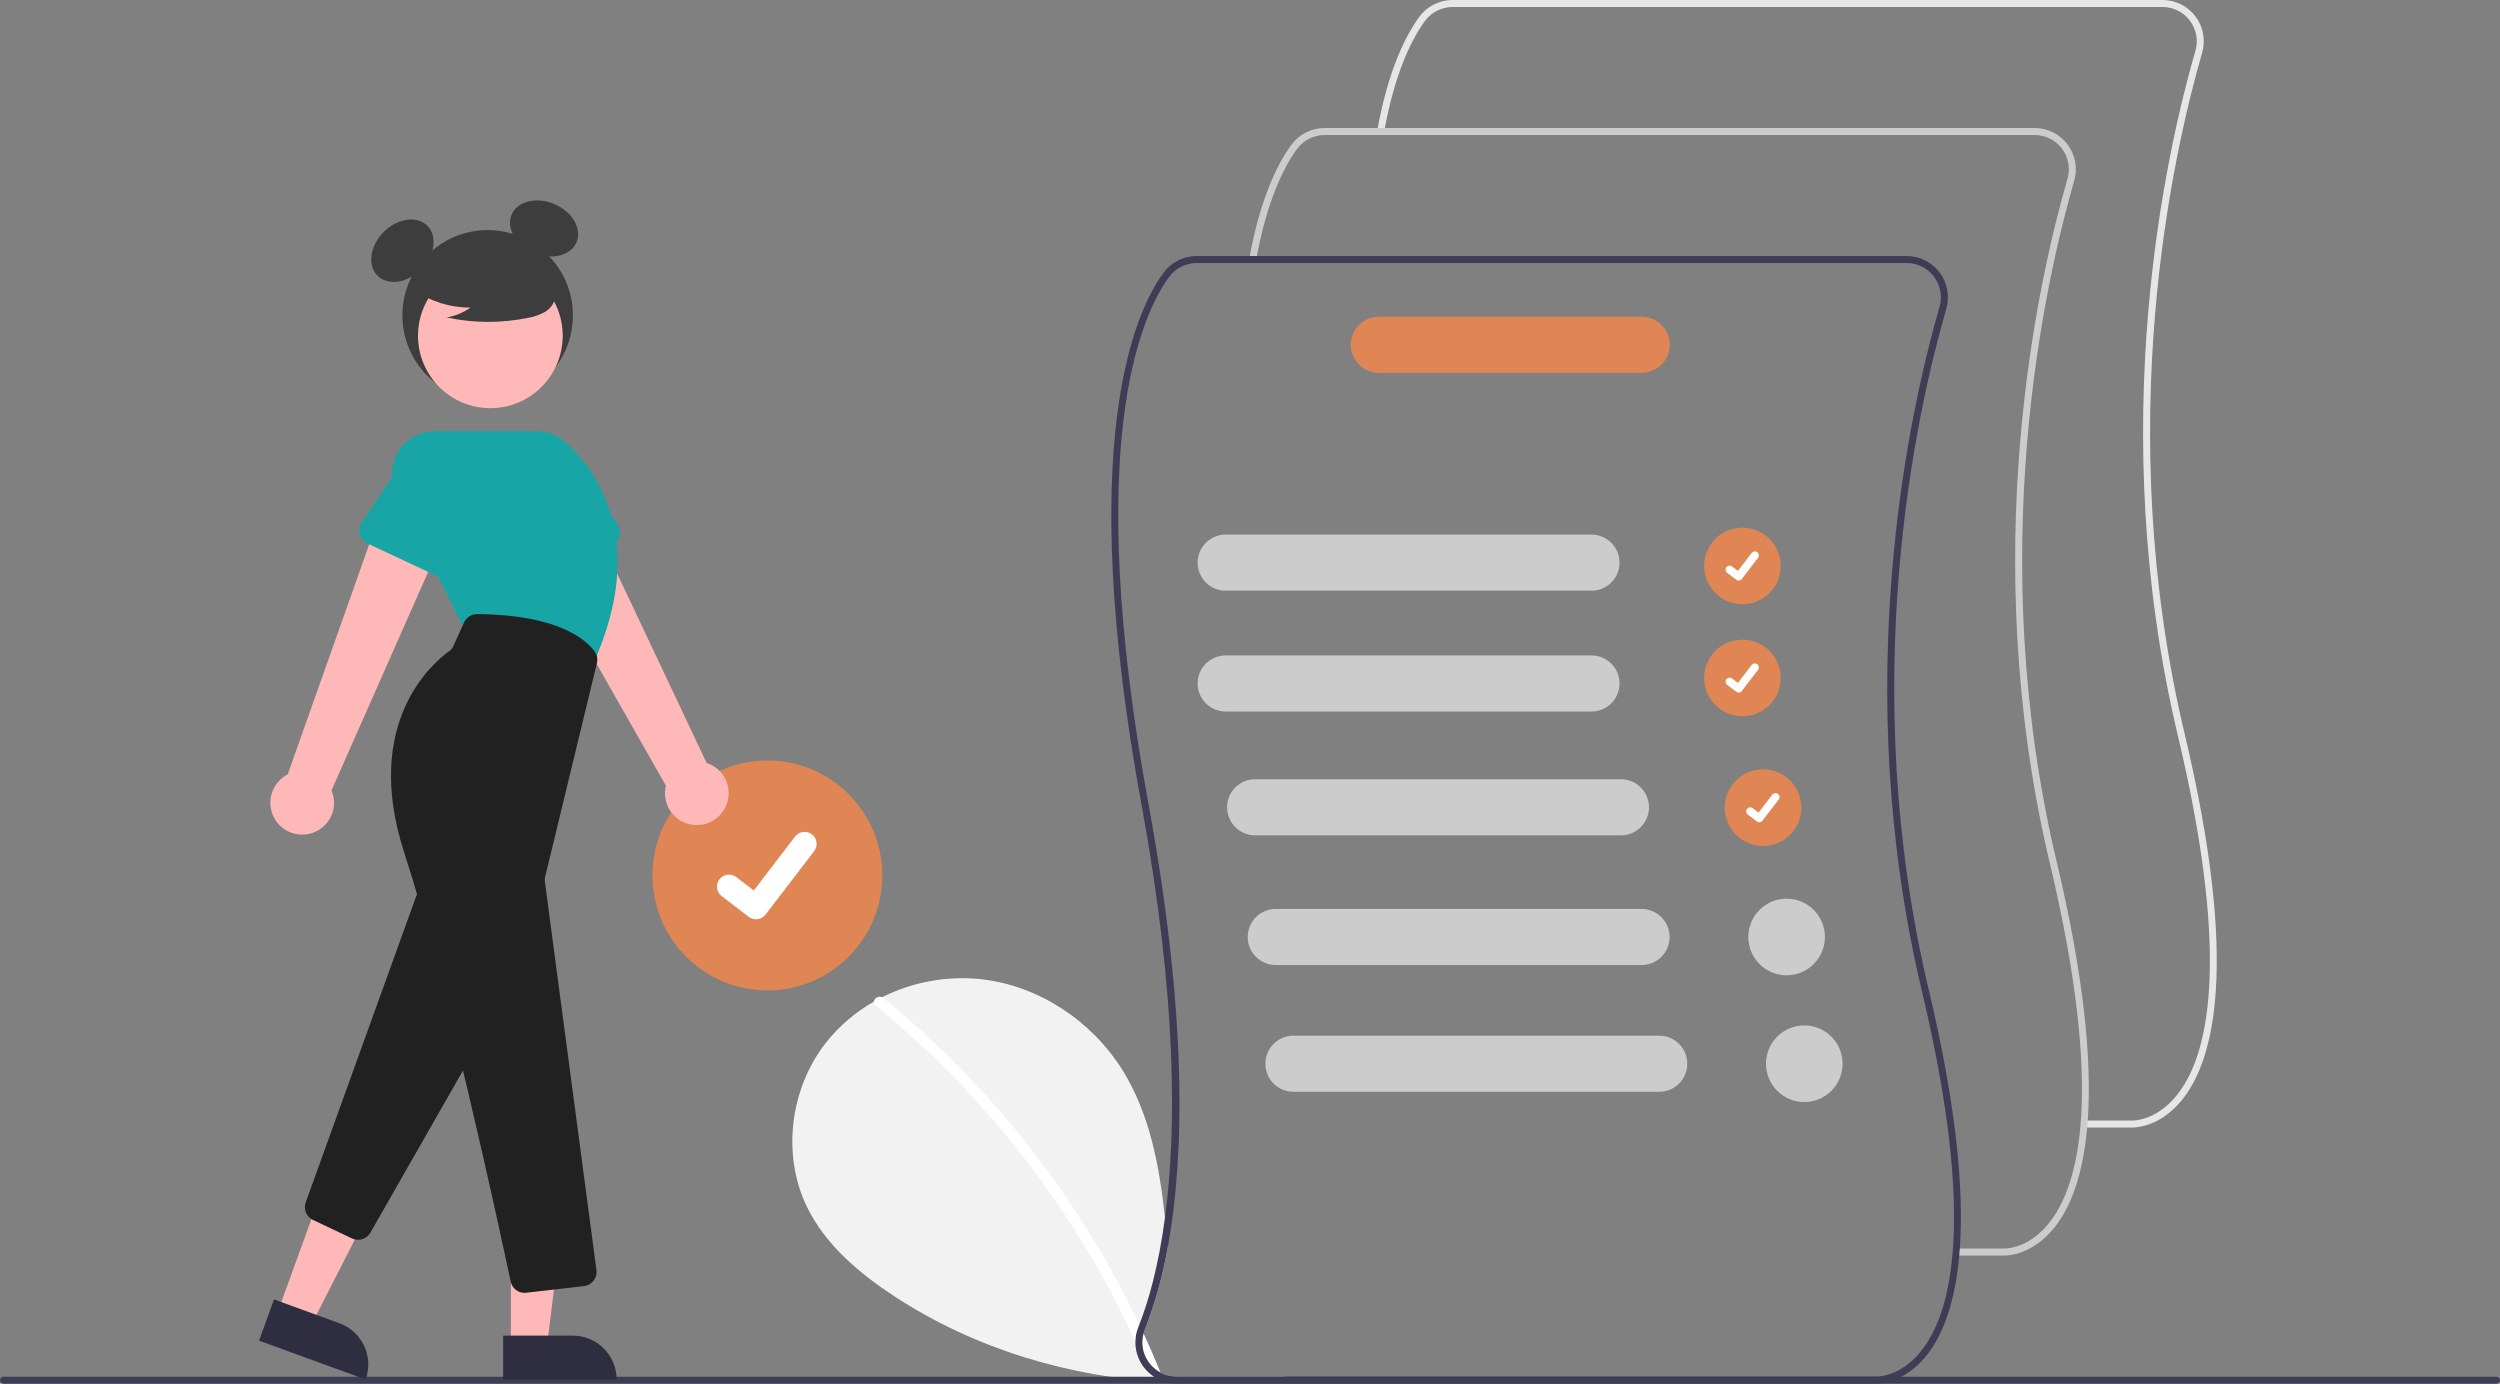 <svg width="430" height="238" viewBox="0 0 430 238" fill="none" xmlns="http://www.w3.org/2000/svg">
<rect x="0" y="0" width="430" height="238" fill="#808080" stroke="none"/>
<g clip-path="url(#clip0)">
<path d="M221.265 236.782C214.467 237.784 207.588 238.117 200.725 237.776C184.177 236.939 167.902 232.123 153.994 223.068C147.828 219.053 141.946 214.12 138.754 207.493C134.421 198.494 135.936 187.103 142.123 179.265C144.38 176.437 147.155 174.068 150.301 172.283C150.767 172.02 151.243 171.766 151.724 171.523C156.966 168.886 162.853 167.807 168.688 168.415C178.608 169.5 187.764 175.564 193.054 184.035C197.766 191.589 199.407 200.502 200.375 209.435C200.557 211.118 200.715 212.807 200.866 214.485C200.023 219.347 198.698 224.112 196.909 228.711C196.818 228.935 196.744 229.165 196.686 229.4C197.7 231.601 198.664 233.821 199.58 236.062C200.44 236.529 201.403 236.773 202.382 236.772H221.225L221.265 236.782Z" fill="#F2F2F2"/>
<path d="M199.189 237.213C199.065 237.269 198.93 237.299 198.793 237.302C198.656 237.305 198.52 237.281 198.393 237.231C198.266 237.181 198.15 237.106 198.051 237.011C197.953 236.915 197.875 236.801 197.822 236.675C197.74 236.483 197.665 236.29 197.583 236.097C196.854 234.323 196.089 232.565 195.288 230.825C185.039 208.363 169.752 188.568 150.615 172.978C150.505 172.901 150.418 172.796 150.363 172.674C150.308 172.551 150.286 172.417 150.301 172.283C150.329 172.131 150.391 171.986 150.482 171.861C150.573 171.735 150.692 171.632 150.829 171.559C150.966 171.486 151.118 171.444 151.273 171.438C151.428 171.432 151.582 171.461 151.725 171.523C151.801 171.558 151.872 171.602 151.937 171.655C160.125 178.328 167.636 185.791 174.363 193.937C181.09 202.075 187.014 210.846 192.051 220.127C193.424 222.662 194.727 225.233 195.962 227.839C196.205 228.356 196.449 228.878 196.687 229.4C197.7 231.601 198.664 233.821 199.58 236.062C199.595 236.097 199.61 236.138 199.625 236.174C199.672 236.269 199.698 236.374 199.701 236.481C199.704 236.587 199.684 236.694 199.642 236.792C199.601 236.89 199.539 236.979 199.461 237.051C199.383 237.124 199.291 237.179 199.189 237.213Z" fill="white"/>
<path d="M131.99 170.347C142.903 170.347 151.75 161.494 151.75 150.574C151.75 139.654 142.903 130.802 131.99 130.802C121.076 130.802 112.229 139.654 112.229 150.574C112.229 161.494 121.076 170.347 131.99 170.347Z" fill="#DF8654"/>
<path d="M130.031 158.117C129.586 158.118 129.153 157.974 128.798 157.707L128.776 157.691L124.132 154.133C123.917 153.968 123.736 153.762 123.6 153.528C123.465 153.293 123.376 153.034 123.341 152.765C123.305 152.496 123.323 152.223 123.393 151.961C123.463 151.699 123.583 151.453 123.748 151.238C123.913 151.023 124.119 150.842 124.353 150.706C124.588 150.571 124.847 150.483 125.116 150.447C125.384 150.412 125.657 150.429 125.919 150.499C126.181 150.57 126.426 150.691 126.641 150.856L129.649 153.163L136.757 143.888C136.922 143.673 137.128 143.492 137.362 143.356C137.597 143.221 137.856 143.133 138.125 143.097C138.393 143.062 138.666 143.079 138.928 143.15C139.19 143.22 139.435 143.341 139.65 143.506L139.606 143.566L139.651 143.506C140.085 143.84 140.369 144.332 140.44 144.875C140.512 145.417 140.365 145.966 140.033 146.401L131.672 157.311C131.479 157.563 131.23 157.766 130.945 157.906C130.661 158.046 130.348 158.118 130.031 158.117Z" fill="white"/>
<path d="M429.397 238H0.603C0.444 238 0.291 237.936 0.178 237.823C0.065 237.709 0.002 237.556 0.002 237.396C0.002 237.237 0.065 237.083 0.178 236.97C0.291 236.857 0.444 236.793 0.603 236.793H429.397C429.556 236.793 429.709 236.857 429.822 236.97C429.935 237.083 429.998 237.237 429.998 237.396C429.998 237.556 429.935 237.709 429.822 237.823C429.709 237.936 429.556 238 429.397 238Z" fill="#3F3D56"/>
<path d="M83.877 68.922C91.976 68.922 98.54 62.353 98.54 54.25C98.54 46.147 91.976 39.578 83.877 39.578C75.779 39.578 69.214 46.147 69.214 54.25C69.214 62.353 75.779 68.922 83.877 68.922Z" fill="#3D3D3D"/>
<path d="M72.432 46.339C74.802 43.968 75.282 40.604 73.505 38.826C71.728 37.048 68.366 37.529 65.997 39.899C63.627 42.27 63.147 45.634 64.924 47.412C66.701 49.19 70.063 48.71 72.432 46.339Z" fill="#3D3D3D"/>
<path d="M99.16 41.68C100.147 39.367 98.45 36.425 95.368 35.107C92.286 33.79 88.988 34.597 88.001 36.91C87.013 39.222 88.711 42.165 91.793 43.482C94.874 44.799 98.173 43.992 99.16 41.68Z" fill="#3D3D3D"/>
<path d="M124.708 138.958C125.078 138.253 125.29 137.476 125.328 136.68C125.366 135.885 125.229 135.091 124.927 134.355C124.624 133.618 124.165 132.957 123.58 132.417C122.994 131.877 122.298 131.473 121.54 131.232L100.353 86.384L90.661 93.184L114.535 135.13C114.214 136.431 114.382 137.805 115.006 138.991C115.631 140.177 116.668 141.093 117.922 141.565C119.176 142.037 120.559 142.032 121.81 141.552C123.061 141.071 124.092 140.148 124.708 138.958V138.958Z" fill="#FFB8B8"/>
<path d="M105.212 93.866L93.959 98.901C93.639 99.044 93.292 99.117 92.941 99.114C92.59 99.111 92.244 99.032 91.927 98.883C91.609 98.734 91.328 98.518 91.101 98.25C90.874 97.983 90.708 97.669 90.613 97.331L87.295 85.492C86.572 83.848 86.529 81.985 87.177 80.311C87.824 78.636 89.109 77.287 90.749 76.559C92.389 75.831 94.251 75.783 95.927 76.427C97.602 77.07 98.954 78.352 99.686 79.991L106.273 90.324C106.462 90.62 106.584 90.953 106.633 91.301C106.681 91.648 106.654 92.002 106.553 92.338C106.452 92.675 106.28 92.985 106.049 93.249C105.817 93.512 105.532 93.723 105.212 93.866Z" fill="#17A6A5"/>
<path d="M53.243 143.404C54.019 143.224 54.745 142.876 55.371 142.385C55.997 141.893 56.508 141.271 56.868 140.56C57.227 139.85 57.427 139.069 57.452 138.274C57.478 137.478 57.329 136.686 57.015 135.954L77.081 90.593L65.602 87.7L49.488 133.198C48.294 133.807 47.365 134.832 46.876 136.08C46.387 137.328 46.373 138.712 46.836 139.97C47.298 141.228 48.206 142.273 49.388 142.905C50.569 143.538 51.941 143.716 53.243 143.404H53.243Z" fill="#FFB8B8"/>
<path d="M47.774 225.625L53.611 227.751L64.586 206.236L55.971 203.097L47.774 225.625Z" fill="#FFB8B8"/>
<path d="M62.894 237.275L44.55 230.592L47.13 223.5L58.387 227.601C60.267 228.286 61.797 229.69 62.643 231.504C63.488 233.319 63.578 235.395 62.894 237.275Z" fill="#2F2E41"/>
<path d="M61.58 213.243C61.222 213.243 60.868 213.164 60.544 213.01L53.836 209.831C53.286 209.573 52.853 209.118 52.621 208.556C52.39 207.994 52.377 207.366 52.586 206.795L71.517 154.338C71.673 153.903 71.95 153.522 72.315 153.239C72.679 152.956 73.117 152.781 73.576 152.737C74.035 152.692 74.498 152.779 74.91 152.987C75.323 153.194 75.667 153.515 75.905 153.911L85.918 170.61C86.141 170.982 86.26 171.407 86.265 171.84C86.27 172.274 86.159 172.701 85.944 173.078L63.708 212.015C63.492 212.389 63.182 212.699 62.809 212.915C62.435 213.131 62.011 213.244 61.58 213.243Z" fill="#212121"/>
<path d="M84.343 70.204C91.215 70.204 96.787 64.629 96.787 57.752C96.787 50.875 91.215 45.3 84.343 45.3C77.47 45.3 71.898 50.875 71.898 57.752C71.898 64.629 77.47 70.204 84.343 70.204Z" fill="#FFB8B8"/>
<path d="M101.948 114.367L79.914 108.304L68.195 84.851C67.632 83.725 67.366 82.473 67.422 81.214C67.479 79.956 67.856 78.733 68.518 77.661C69.18 76.59 70.104 75.705 71.204 75.092C72.303 74.479 73.541 74.157 74.8 74.157H92.331C94.15 74.156 95.906 74.827 97.261 76.043C101.963 80.259 111.843 92.411 102.043 114.155L101.948 114.367Z" fill="#17A6A5"/>
<path d="M74.365 98.706L63.201 93.477C62.883 93.328 62.601 93.113 62.374 92.845C62.148 92.578 61.981 92.264 61.886 91.926C61.791 91.588 61.77 91.234 61.824 90.887C61.879 90.541 62.007 90.21 62.2 89.917L68.985 79.665C69.755 78.043 71.136 76.793 72.826 76.189C74.516 75.584 76.376 75.675 77.999 76.441C79.621 77.207 80.874 78.585 81.483 80.274C82.092 81.963 82.006 83.825 81.246 85.451L77.737 97.194C77.637 97.53 77.465 97.841 77.234 98.105C77.002 98.368 76.717 98.579 76.397 98.723C76.077 98.866 75.73 98.939 75.379 98.936C75.028 98.933 74.682 98.855 74.365 98.706Z" fill="#17A6A5"/>
<path d="M87.871 231.504H94.082L97.038 207.529L87.87 207.53L87.871 231.504Z" fill="#FFB8B8"/>
<path d="M106.062 237.275L86.54 237.275L86.54 229.728L98.519 229.728C100.52 229.727 102.438 230.523 103.853 231.938C105.268 233.353 106.062 235.273 106.062 237.275Z" fill="#2F2E41"/>
<path d="M90.216 222.368C89.658 222.369 89.116 222.177 88.683 221.825C88.249 221.472 87.95 220.981 87.836 220.434C86.051 212.016 76.777 168.899 69.54 146.689C62.175 124.092 74.717 113.8 77.306 111.966C77.581 111.771 77.8 111.507 77.941 111.199L79.821 107.059C80.016 106.632 80.33 106.27 80.725 106.016C81.12 105.762 81.58 105.626 82.049 105.626H82.064C96.165 105.711 100.905 110.158 102.288 112.066C102.492 112.351 102.632 112.676 102.698 113.02C102.764 113.363 102.754 113.717 102.67 114.057L93.749 150.887C93.693 151.115 93.681 151.352 93.712 151.585L102.588 218.456C102.63 218.777 102.609 219.104 102.524 219.417C102.439 219.73 102.293 220.023 102.093 220.278C101.894 220.534 101.646 220.748 101.364 220.907C101.081 221.065 100.77 221.166 100.448 221.204L90.503 222.352C90.408 222.363 90.312 222.368 90.216 222.368Z" fill="#212121"/>
<path d="M71.266 49.92C74.11 51.881 77.485 52.925 80.939 52.911C79.707 53.766 78.305 54.343 76.828 54.603C81.42 55.589 86.166 55.616 90.769 54.682C91.792 54.518 92.779 54.178 93.687 53.679C94.139 53.426 94.534 53.081 94.844 52.665C95.154 52.25 95.374 51.774 95.488 51.268C95.794 49.52 94.433 47.932 93.018 46.861C90.852 45.247 88.354 44.135 85.705 43.605C83.057 43.076 80.324 43.142 77.704 43.799C75.993 44.242 74.279 44.989 73.168 46.364C72.057 47.738 71.728 49.858 72.787 51.273L71.266 49.92Z" fill="#3D3D3D"/>
<path d="M299.698 103.932C303.336 103.932 306.285 100.981 306.285 97.341C306.285 93.701 303.336 90.75 299.698 90.75C296.06 90.75 293.111 93.701 293.111 97.341C293.111 100.981 296.06 103.932 299.698 103.932Z" fill="#DF8654"/>
<path d="M299.045 99.855C298.897 99.856 298.753 99.808 298.634 99.719L298.627 99.713L297.079 98.527C297.007 98.472 296.947 98.404 296.901 98.326C296.856 98.247 296.826 98.161 296.814 98.071C296.802 97.981 296.808 97.89 296.831 97.803C296.855 97.715 296.895 97.633 296.95 97.561C297.005 97.49 297.074 97.429 297.152 97.384C297.23 97.339 297.317 97.309 297.406 97.298C297.496 97.286 297.587 97.292 297.675 97.315C297.762 97.339 297.844 97.379 297.915 97.435L298.918 98.204L301.287 95.112C301.342 95.04 301.411 94.98 301.489 94.935C301.567 94.89 301.654 94.86 301.743 94.849C301.833 94.837 301.924 94.843 302.011 94.866C302.098 94.889 302.18 94.93 302.252 94.985L302.237 95.005L302.252 94.985C302.397 95.096 302.491 95.26 302.515 95.441C302.539 95.622 302.49 95.805 302.379 95.95L299.592 99.587C299.528 99.67 299.445 99.738 299.35 99.785C299.255 99.831 299.151 99.856 299.045 99.855Z" fill="white"/>
<path d="M299.698 123.197C303.336 123.197 306.285 120.246 306.285 116.606C306.285 112.966 303.336 110.016 299.698 110.016C296.06 110.016 293.111 112.966 293.111 116.606C293.111 120.246 296.06 123.197 299.698 123.197Z" fill="#DF8654"/>
<path d="M299.045 119.121C298.897 119.121 298.753 119.073 298.634 118.984L298.627 118.978L297.079 117.793C297.007 117.738 296.947 117.669 296.901 117.591C296.856 117.513 296.826 117.426 296.814 117.336C296.802 117.247 296.808 117.156 296.831 117.068C296.855 116.981 296.895 116.899 296.95 116.827C297.005 116.755 297.074 116.695 297.152 116.649C297.23 116.604 297.317 116.575 297.406 116.563C297.496 116.551 297.587 116.557 297.675 116.581C297.762 116.604 297.844 116.645 297.915 116.7L298.918 117.469L301.287 114.377C301.342 114.306 301.411 114.246 301.489 114.2C301.567 114.155 301.654 114.126 301.743 114.114C301.833 114.102 301.924 114.108 302.011 114.131C302.098 114.155 302.18 114.195 302.252 114.25L302.237 114.27L302.252 114.25C302.397 114.362 302.491 114.526 302.515 114.706C302.539 114.887 302.49 115.07 302.379 115.215L299.592 118.852C299.528 118.936 299.445 119.004 299.35 119.05C299.255 119.097 299.151 119.121 299.045 119.121Z" fill="white"/>
<path d="M303.245 145.504C306.882 145.504 309.831 142.554 309.831 138.914C309.831 135.274 306.882 132.323 303.245 132.323C299.607 132.323 296.658 135.274 296.658 138.914C296.658 142.554 299.607 145.504 303.245 145.504Z" fill="#DF8654"/>
<path d="M302.592 141.428C302.444 141.428 302.299 141.38 302.181 141.291L302.173 141.286L300.626 140.1C300.554 140.045 300.493 139.976 300.448 139.898C300.402 139.82 300.373 139.733 300.361 139.644C300.349 139.554 300.355 139.463 300.378 139.375C300.401 139.288 300.442 139.206 300.497 139.134C300.552 139.062 300.62 139.002 300.699 138.957C300.777 138.911 300.863 138.882 300.953 138.87C301.043 138.859 301.134 138.865 301.221 138.888C301.309 138.912 301.39 138.952 301.462 139.007L302.465 139.777L304.834 136.685C304.889 136.613 304.958 136.553 305.036 136.508C305.114 136.462 305.2 136.433 305.29 136.421C305.379 136.409 305.47 136.415 305.558 136.439C305.645 136.462 305.727 136.502 305.798 136.557L305.784 136.577L305.799 136.558C305.943 136.669 306.038 136.833 306.062 137.014C306.086 137.195 306.037 137.378 305.926 137.523L303.139 141.159C303.075 141.243 302.992 141.311 302.897 141.358C302.802 141.404 302.698 141.428 302.592 141.428Z" fill="white"/>
<path d="M366.759 193.941C366.691 193.941 366.648 193.94 366.633 193.939L358.455 193.94V192.733H366.663C366.853 192.74 370.729 192.85 374.301 188.513C379.624 182.049 383.996 166.048 374.592 126.527C361.946 73.384 372.493 26.436 377.614 8.718C377.867 7.841 377.912 6.918 377.746 6.021C377.581 5.124 377.209 4.278 376.66 3.549C376.111 2.82 375.401 2.23 374.585 1.823C373.769 1.416 372.869 1.205 371.958 1.206H249.832C248.904 1.208 247.989 1.428 247.161 1.849C246.334 2.271 245.617 2.882 245.07 3.632C242.9 6.618 239.923 12.355 238.06 22.728L236.874 22.514C238.777 11.916 241.851 6.011 244.095 2.923C244.754 2.019 245.617 1.283 246.614 0.775C247.611 0.267 248.714 0.002 249.832 3.28354e-06H371.958C373.056 -0.001 374.14 0.254 375.123 0.744C376.107 1.234 376.963 1.946 377.624 2.824C378.285 3.702 378.733 4.722 378.932 5.803C379.131 6.884 379.077 7.997 378.773 9.053C373.678 26.679 363.186 73.384 375.765 126.247C385.301 166.325 380.716 182.672 375.192 189.329C371.547 193.719 367.532 193.941 366.759 193.941Z" fill="#E6E6E6"/>
<path d="M344.755 215.96C344.686 215.96 344.643 215.958 344.628 215.957L336.451 215.958V214.751H344.658C344.849 214.757 348.725 214.868 352.297 210.531C357.62 204.067 361.991 188.066 352.587 148.545C339.942 95.402 350.488 48.454 355.61 30.736C355.862 29.859 355.907 28.936 355.742 28.039C355.576 27.142 355.204 26.296 354.655 25.567C354.107 24.838 353.396 24.248 352.58 23.841C351.764 23.434 350.865 23.223 349.953 23.224H227.828C226.899 23.226 225.984 23.446 225.157 23.867C224.329 24.289 223.613 24.9 223.065 25.65C220.896 28.636 217.919 34.373 216.056 44.746L214.869 44.532C216.772 33.934 219.846 28.029 222.09 24.941C222.749 24.037 223.613 23.301 224.61 22.793C225.607 22.285 226.709 22.02 227.828 22.018H349.953C351.052 22.017 352.135 22.272 353.119 22.762C354.102 23.252 354.958 23.964 355.619 24.842C356.28 25.72 356.728 26.74 356.928 27.821C357.127 28.902 357.072 30.015 356.768 31.071C351.673 48.697 341.181 95.402 353.76 148.266C363.296 188.343 358.712 204.69 353.187 211.347C349.543 215.737 345.527 215.96 344.755 215.96Z" fill="#CCCCCC"/>
<path d="M331.755 170.286C319.174 117.423 329.668 70.714 334.765 53.091C335.068 52.035 335.122 50.923 334.923 49.842C334.723 48.761 334.275 47.741 333.614 46.863C332.953 45.985 332.098 45.273 331.115 44.782C330.132 44.292 329.048 44.037 327.95 44.037H205.822C204.704 44.038 203.602 44.303 202.605 44.81C201.608 45.318 200.745 46.053 200.086 46.957C195.156 53.74 184.927 76.235 196.352 138.478C202.463 171.776 202.371 194.479 200.375 209.435C199.255 217.856 197.528 223.818 195.962 227.839L195.795 228.265C195.465 229.078 195.293 229.947 195.288 230.825C195.277 231.816 195.475 232.799 195.871 233.707C196.266 234.616 196.85 235.431 197.583 236.097C198.061 236.546 198.603 236.921 199.189 237.213C199.677 237.462 200.192 237.651 200.725 237.776C201.267 237.908 201.823 237.974 202.382 237.973H322.625C322.64 237.973 322.681 237.978 322.752 237.978C323.522 237.978 327.54 237.755 331.183 233.365C336.705 226.708 341.291 210.363 331.755 170.286ZM330.291 232.549C326.719 236.888 322.843 236.777 322.655 236.772H202.382C201.419 236.771 200.47 236.535 199.62 236.084C198.769 235.632 198.042 234.979 197.502 234.181C197.027 233.491 196.708 232.706 196.567 231.881C196.426 231.055 196.467 230.209 196.686 229.4C196.744 229.165 196.818 228.935 196.909 228.711C198.698 224.112 200.023 219.347 200.867 214.485C203.724 198.895 204.256 174.839 197.538 138.26C186.199 76.479 196.226 54.323 201.059 47.667C201.607 46.917 202.324 46.307 203.152 45.886C203.979 45.466 204.894 45.245 205.822 45.243H327.95C328.861 45.243 329.76 45.454 330.576 45.861C331.391 46.267 332.101 46.858 332.649 47.586C333.198 48.314 333.57 49.16 333.735 50.056C333.901 50.953 333.856 51.876 333.604 52.752C328.482 70.471 317.938 117.423 330.585 170.565C339.989 210.084 335.616 226.085 330.291 232.549Z" fill="#3F3D56"/>
<path d="M273.736 101.6H210.814C209.535 101.6 208.309 101.091 207.404 100.186C206.5 99.281 205.991 98.054 205.991 96.774C205.991 95.494 206.5 94.266 207.404 93.362C208.309 92.457 209.535 91.948 210.814 91.948H273.736C275.015 91.948 276.242 92.457 277.146 93.362C278.051 94.266 278.559 95.494 278.559 96.774C278.559 98.054 278.051 99.281 277.146 100.186C276.242 101.091 275.015 101.6 273.736 101.6Z" fill="#CCCCCC"/>
<path d="M273.736 122.386H210.814C209.535 122.386 208.309 121.878 207.404 120.973C206.5 120.068 205.991 118.84 205.991 117.56C205.991 116.28 206.5 115.053 207.404 114.148C208.309 113.243 209.535 112.734 210.814 112.734H273.736C275.015 112.734 276.242 113.243 277.146 114.148C278.051 115.053 278.559 116.28 278.559 117.56C278.559 118.84 278.051 120.068 277.146 120.973C276.242 121.878 275.015 122.386 273.736 122.386Z" fill="#CCCCCC"/>
<path d="M278.803 143.679H215.881C214.602 143.679 213.375 143.171 212.471 142.266C211.566 141.361 211.058 140.134 211.058 138.854C211.058 137.574 211.566 136.346 212.471 135.441C213.375 134.536 214.602 134.028 215.881 134.028H278.803C280.082 134.028 281.308 134.536 282.213 135.441C283.117 136.346 283.625 137.574 283.625 138.854C283.625 140.134 283.117 141.361 282.213 142.266C281.308 143.171 280.082 143.679 278.803 143.679Z" fill="#CCCCCC"/>
<path d="M282.349 165.987H219.428C218.149 165.987 216.922 165.478 216.017 164.573C215.113 163.668 214.605 162.441 214.605 161.161C214.605 159.881 215.113 158.654 216.017 157.749C216.922 156.843 218.149 156.335 219.428 156.335H282.349C283.628 156.335 284.855 156.843 285.76 157.749C286.664 158.654 287.172 159.881 287.172 161.161C287.172 162.441 286.664 163.668 285.76 164.573C284.855 165.478 283.628 165.987 282.349 165.987Z" fill="#CCCCCC"/>
<path d="M282.376 64.129H237.161C236.528 64.129 235.9 64.005 235.314 63.763C234.728 63.521 234.196 63.165 233.748 62.717C233.299 62.269 232.944 61.737 232.701 61.151C232.458 60.565 232.333 59.937 232.333 59.303C232.333 58.669 232.458 58.041 232.701 57.455C232.944 56.869 233.299 56.337 233.748 55.889C234.196 55.441 234.728 55.085 235.314 54.843C235.9 54.601 236.528 54.476 237.161 54.477H282.376C283.655 54.477 284.882 54.985 285.786 55.89C286.691 56.795 287.199 58.023 287.199 59.303C287.199 60.583 286.691 61.81 285.786 62.715C284.882 63.62 283.655 64.129 282.376 64.129Z" fill="#DF8654"/>
<path d="M307.298 167.752C310.936 167.752 313.885 164.801 313.885 161.161C313.885 157.521 310.936 154.57 307.298 154.57C303.66 154.57 300.711 157.521 300.711 161.161C300.711 164.801 303.66 167.752 307.298 167.752Z" fill="#CCCCCC"/>
<path d="M285.389 187.787H222.468C221.189 187.787 219.962 187.279 219.057 186.374C218.153 185.469 217.645 184.241 217.645 182.961C217.645 181.681 218.153 180.454 219.057 179.549C219.962 178.644 221.189 178.135 222.468 178.135H285.389C286.668 178.135 287.895 178.644 288.8 179.549C289.704 180.454 290.212 181.681 290.212 182.961C290.212 184.241 289.704 185.469 288.8 186.374C287.895 187.279 286.668 187.787 285.389 187.787Z" fill="#CCCCCC"/>
<path d="M310.338 189.552C313.976 189.552 316.925 186.601 316.925 182.961C316.925 179.321 313.976 176.37 310.338 176.37C306.7 176.37 303.751 179.321 303.751 182.961C303.751 186.601 306.7 189.552 310.338 189.552Z" fill="#CCCCCC"/>
</g>
<defs>
<clipPath id="clip0">
<rect width="430" height="238" fill="white"/>
</clipPath>
</defs>
</svg>
